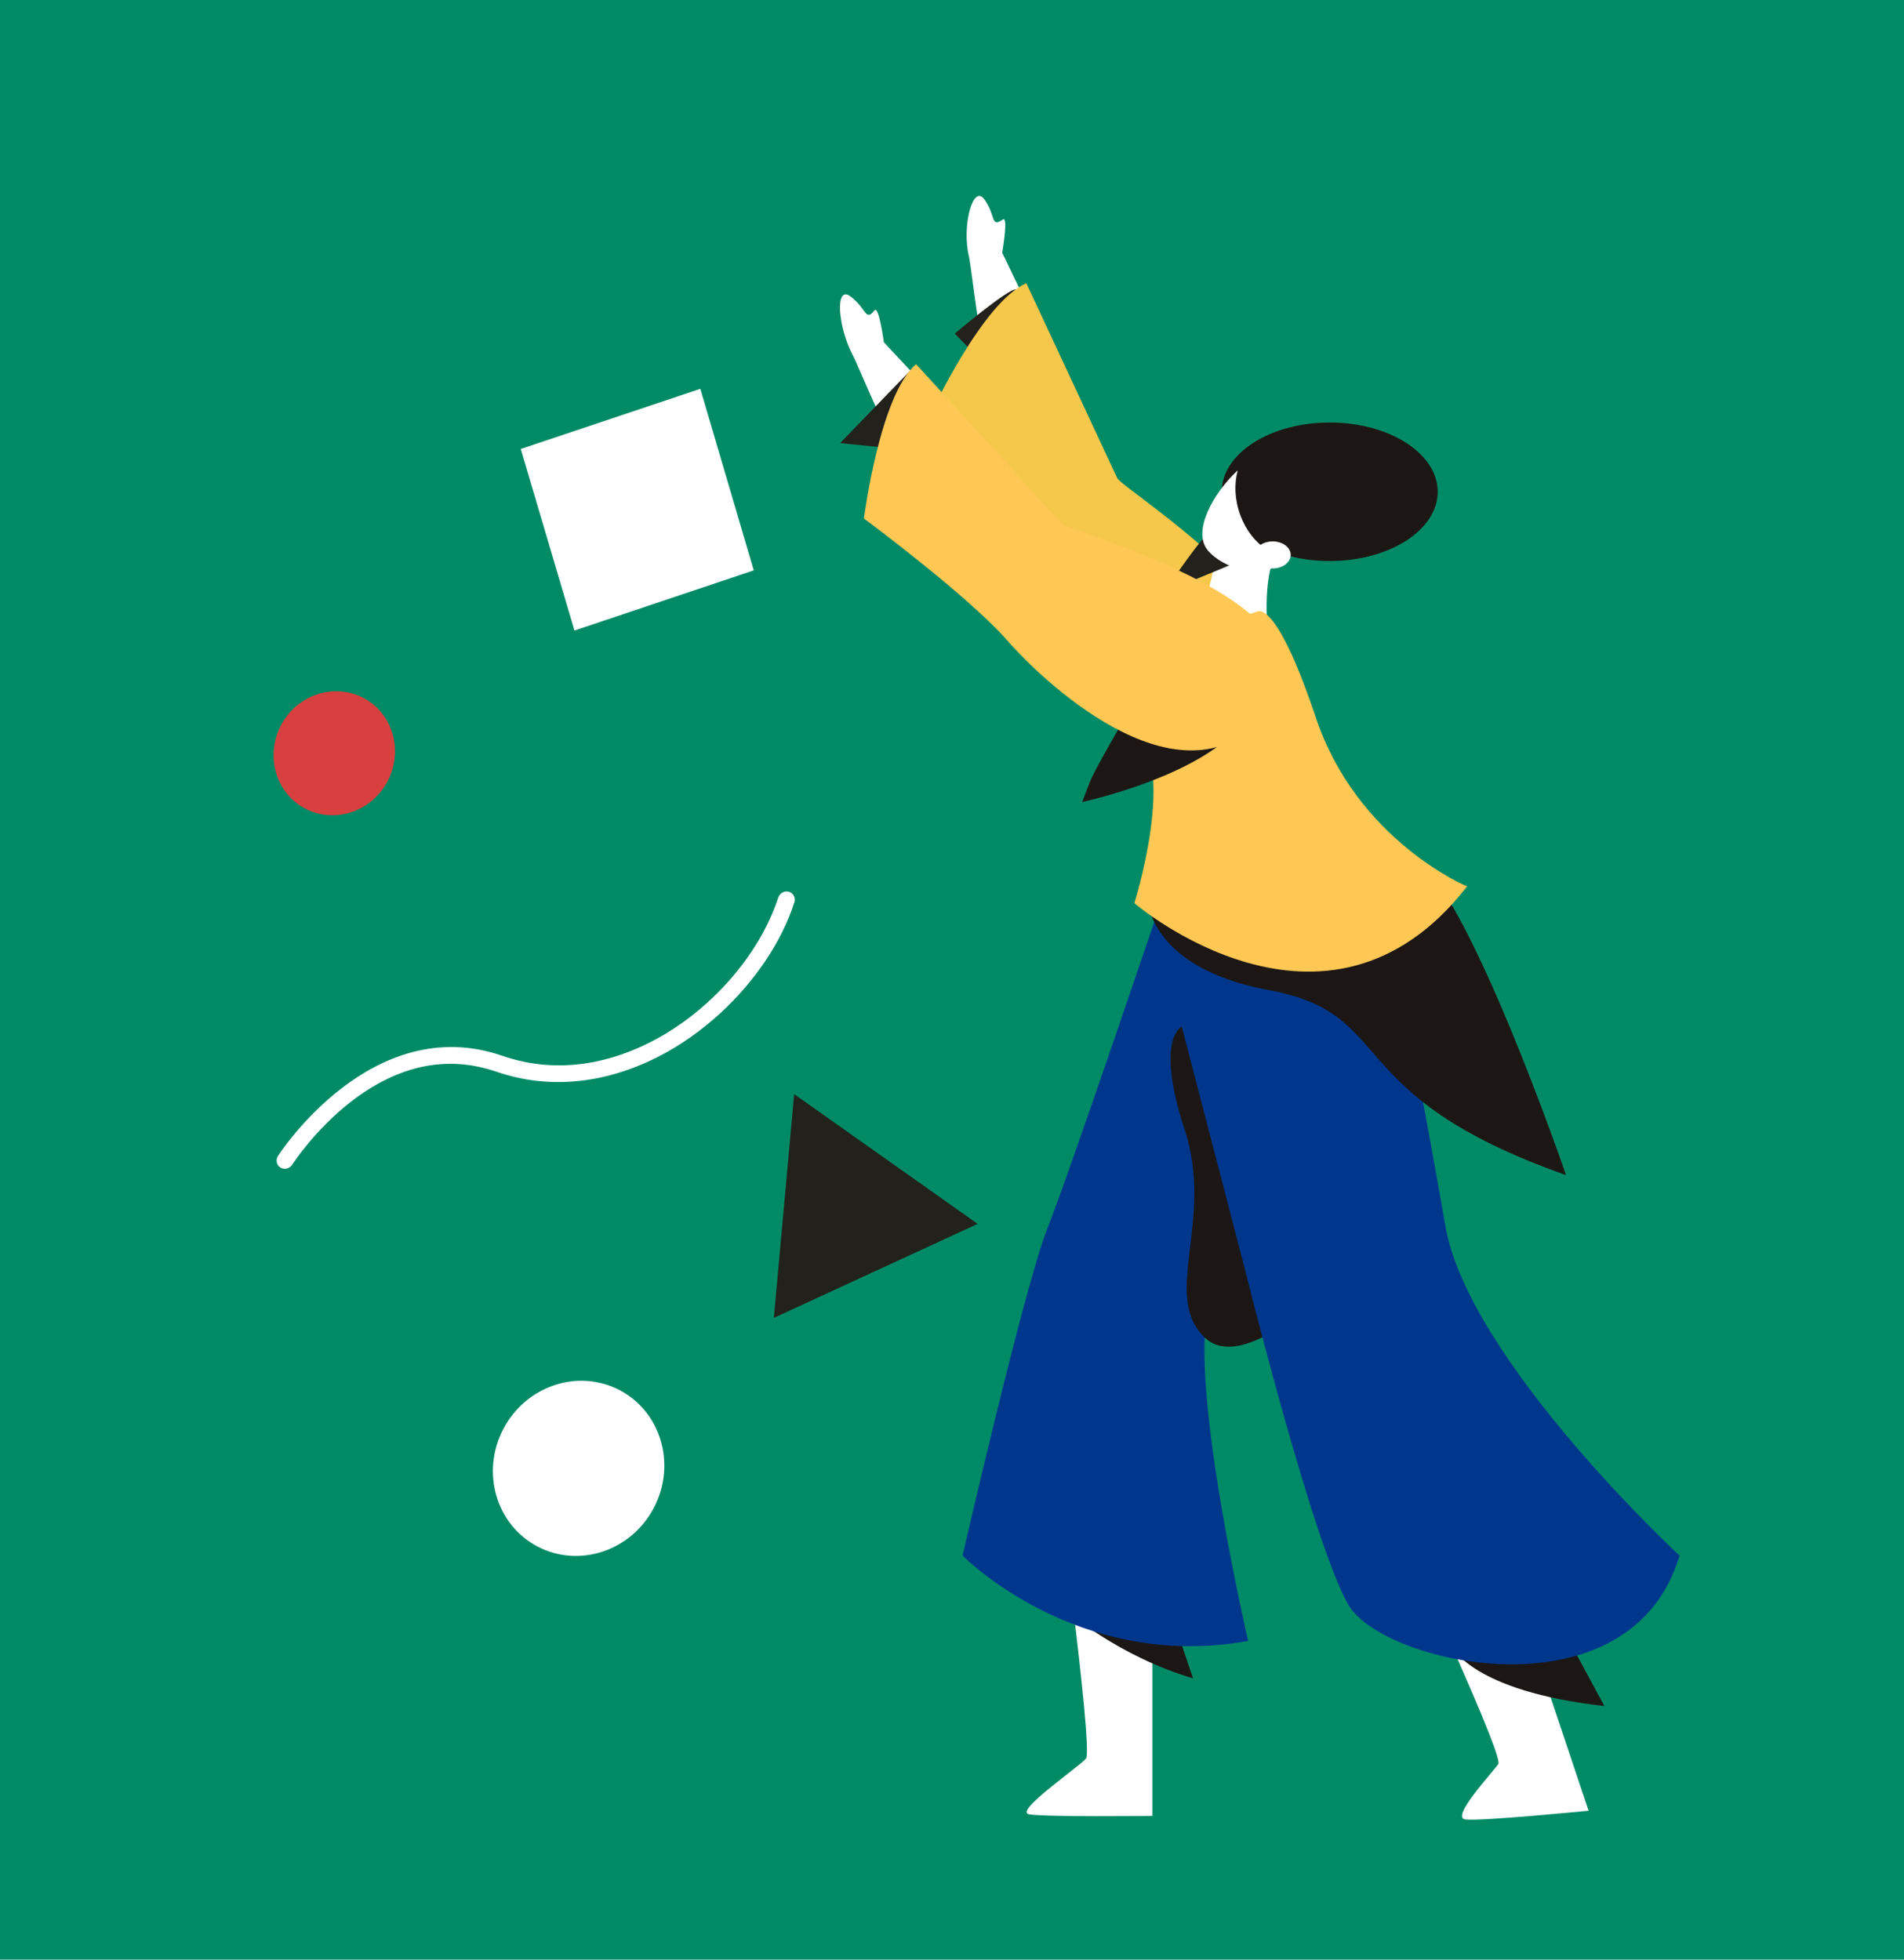 <svg width="68" height="70" viewBox="0 0 68 70" fill="none" xmlns="http://www.w3.org/2000/svg">
<rect width="68" height="70" fill="#008B66"/>
<path d="M25.738 36.181C25.058 36.804 24.305 37.344 23.495 37.754C21.568 38.73 19.576 38.916 17.733 38.284C15.974 37.679 14.224 38.042 12.521 39.363C11.227 40.377 10.445 41.587 10.435 41.605C10.342 41.745 10.156 41.791 10.017 41.708C9.877 41.624 9.84 41.438 9.924 41.298C9.961 41.242 13.265 36.097 17.947 37.716C20.079 38.451 21.996 37.856 23.234 37.223C25.338 36.153 27.125 34.125 27.795 32.059C27.851 31.901 28.018 31.808 28.177 31.855C28.335 31.901 28.419 32.069 28.372 32.227C27.916 33.65 26.957 35.055 25.738 36.181Z" fill="white"/>
<path d="M26.92 20.374L20.516 22.523L18.599 16.038L25.012 13.889L26.92 20.374Z" fill="white"/>
<path d="M23.356 53.852C24.161 52.306 23.608 50.427 22.122 49.653C20.635 48.88 18.778 49.505 17.973 51.05C17.168 52.595 17.721 54.475 19.207 55.248C20.694 56.022 22.552 55.397 23.356 53.852Z" fill="white"/>
<path d="M13.846 27.899C14.416 26.806 14.024 25.474 12.97 24.926C11.917 24.378 10.601 24.821 10.032 25.914C9.462 27.008 9.854 28.339 10.907 28.888C11.96 29.436 13.276 28.993 13.846 27.899Z" fill="#D83F3F"/>
<path d="M28.363 39.084L27.637 47.076L34.916 43.718L28.363 39.084Z" fill="#22211B"/>
<path d="M35.816 7.842C36.023 7.704 35.793 9.027 35.793 9.027C35.793 9.027 39.12 15.932 39.385 16.565C39.638 17.198 44.658 21.134 44.796 21.836C44.934 22.538 46.592 25.921 43.196 25.645C39.811 25.357 37.186 18.107 36.357 17.486C35.517 16.853 34.711 9.603 34.607 9.165C34.342 8.095 34.745 6.542 35.16 7.128C35.574 7.704 35.367 8.141 35.816 7.842Z" fill="white"/>
<path d="M34.1 11.916C34.1 11.916 36.012 10.293 36.288 10.339C36.564 10.385 36.864 12.123 36.656 12.399C36.449 12.675 35.758 13.239 35.459 13.136C35.148 13.044 34.1 11.916 34.1 11.916Z" fill="#22211B"/>
<path d="M36.656 10.12C35.091 10.776 33.225 14.816 33.225 14.816C33.225 14.816 35.954 18.556 36.818 20.524C37.727 22.572 41.066 28.303 44.934 25.714C48.975 22.998 40.133 17.52 39.903 17.083L36.656 10.12Z" fill="#F5C84B"/>
<path d="M43.288 19.339C43.702 20.087 42.609 22.619 42.609 22.619L45.268 22.458C45.268 22.458 45.061 20.329 45.706 19.569C46.062 19.155 43.138 19.627 43.138 19.627" fill="white"/>
<path d="M41.998 20.984L44.808 19.822C44.808 19.822 43.392 18.936 43.173 19.039C42.954 19.143 41.849 20.754 41.849 20.754" fill="#22211B"/>
<path d="M52.775 52.839L56.735 64.681C56.735 64.681 52.878 65.061 52.337 64.992C51.785 64.934 53.27 63.357 53.511 63.012C53.753 62.667 48.826 52.218 48.826 52.218L52.775 52.839Z" fill="white"/>
<path d="M57.299 60.941C52.544 60.411 51.842 58.8 51.842 58.8L55.469 57.546L57.299 60.941Z" fill="#1C1715"/>
<path d="M41.158 50.169V64.865C41.158 64.865 37.289 64.911 36.748 64.807C36.207 64.704 38.51 63.139 38.786 62.816C39.062 62.494 37.566 51.504 37.566 51.504L41.158 50.169Z" fill="white"/>
<path d="M42.608 59.951C39.972 59.18 38.072 57.534 38.072 57.534L41.434 56.464L42.608 59.951Z" fill="#1C1715"/>
<path d="M44.577 58.616C38.441 59.721 34.377 55.566 34.377 55.566C34.377 55.566 36.587 45.945 37.405 43.885C38.222 41.825 41.653 31.664 41.653 31.664L49.09 35.369C49.09 35.369 45.671 42.528 43.092 47.039C42.609 50.169 44.577 58.616 44.577 58.616Z" fill="#00378D"/>
<path d="M46.201 37.66L43 36.762L42.206 36.67C42.206 36.67 41.239 37.084 42.309 40.353C43.38 43.609 41.457 46.291 43.035 47.787C44.612 49.283 48.469 45.048 48.469 45.048L46.201 37.66Z" fill="#1C1715"/>
<path d="M47.49 20.041C45.36 20.041 43.633 18.933 43.633 17.566C43.633 16.2 45.36 15.092 47.49 15.092C49.62 15.092 51.347 16.2 51.347 17.566C51.347 18.933 49.62 20.041 47.49 20.041Z" fill="#1C1715"/>
<path d="M59.982 55.566C58.267 61.413 49.424 59.491 48.158 57.327C46.892 55.164 44.451 45.301 44.451 45.301L40.928 31.756L48.814 30.628C48.814 30.628 49.517 31.698 51.623 43.805C52.464 48.592 59.982 55.566 59.982 55.566Z" fill="#00378D"/>
<path d="M55.929 41.975C47.766 39.098 49.954 36.221 45.326 35.37C40.697 34.518 40.939 31.756 40.939 31.756L50.472 30.628C50.472 30.628 48.538 29.592 50.472 30.628C52.395 31.664 55.929 41.975 55.929 41.975Z" fill="#1C1715"/>
<path d="M52.395 31.664C47.363 38.143 40.513 32.262 40.513 32.262C40.513 32.262 41.987 27.555 40.605 26.22C39.224 24.897 40.179 23.113 44.877 21.859C44.877 21.859 45.521 21.237 46.995 25.634C48.469 30.03 52.395 31.664 52.395 31.664Z" fill="#FFC754"/>
<path d="M38.648 28.649C38.648 28.649 44.819 27.325 44.807 24.575C44.796 21.824 41.515 23.378 41.515 23.378C41.515 23.378 39.166 27.279 38.913 27.958C38.648 28.649 38.648 28.649 38.648 28.649Z" fill="#1C1715"/>
<path d="M44.186 16.818C43.311 17.636 42.586 18.982 43.127 19.649C43.668 20.317 45.222 20.789 45.694 20.041C46.166 19.293 46.017 17.474 46.017 17.474L44.186 16.818Z" fill="white"/>
<path d="M44.233 18.208C43.907 17.078 44.322 15.967 45.158 15.725C45.995 15.484 46.938 16.204 47.264 17.334C47.59 18.463 47.176 19.575 46.339 19.816C45.502 20.058 44.56 19.337 44.233 18.208Z" fill="#1C1715"/>
<path d="M45.452 20.305C45.096 20.305 44.807 20.089 44.807 19.822C44.807 19.555 45.096 19.339 45.452 19.339C45.808 19.339 46.097 19.555 46.097 19.822C46.097 20.089 45.808 20.305 45.452 20.305Z" fill="white"/>
<path d="M31.234 11.087C31.383 10.892 31.568 12.227 31.568 12.227C31.568 12.227 36.806 17.82 37.243 18.349C37.681 18.878 43.645 21.134 43.979 21.756C44.313 22.388 46.915 25.127 43.599 25.864C40.283 26.612 35.355 20.398 34.377 20.052C33.387 19.707 30.681 13.101 30.462 12.699C29.921 11.686 29.806 10.155 30.382 10.593C30.957 11.03 30.9 11.502 31.234 11.087Z" fill="white"/>
<path d="M30.002 15.829L32.719 13.021L32.846 15.484C32.846 15.484 32.581 16.094 32.5 16.082C32.42 16.07 30.002 15.829 30.002 15.829Z" fill="#22211B"/>
<path d="M32.719 13.009C31.418 14.103 30.854 18.522 30.854 18.522C30.854 18.522 34.572 21.272 35.989 22.895C37.462 24.575 42.367 29.052 45.28 25.427C48.331 21.617 38.245 19.04 37.9 18.694L32.719 13.009Z" fill="#FFC754"/>
</svg>
